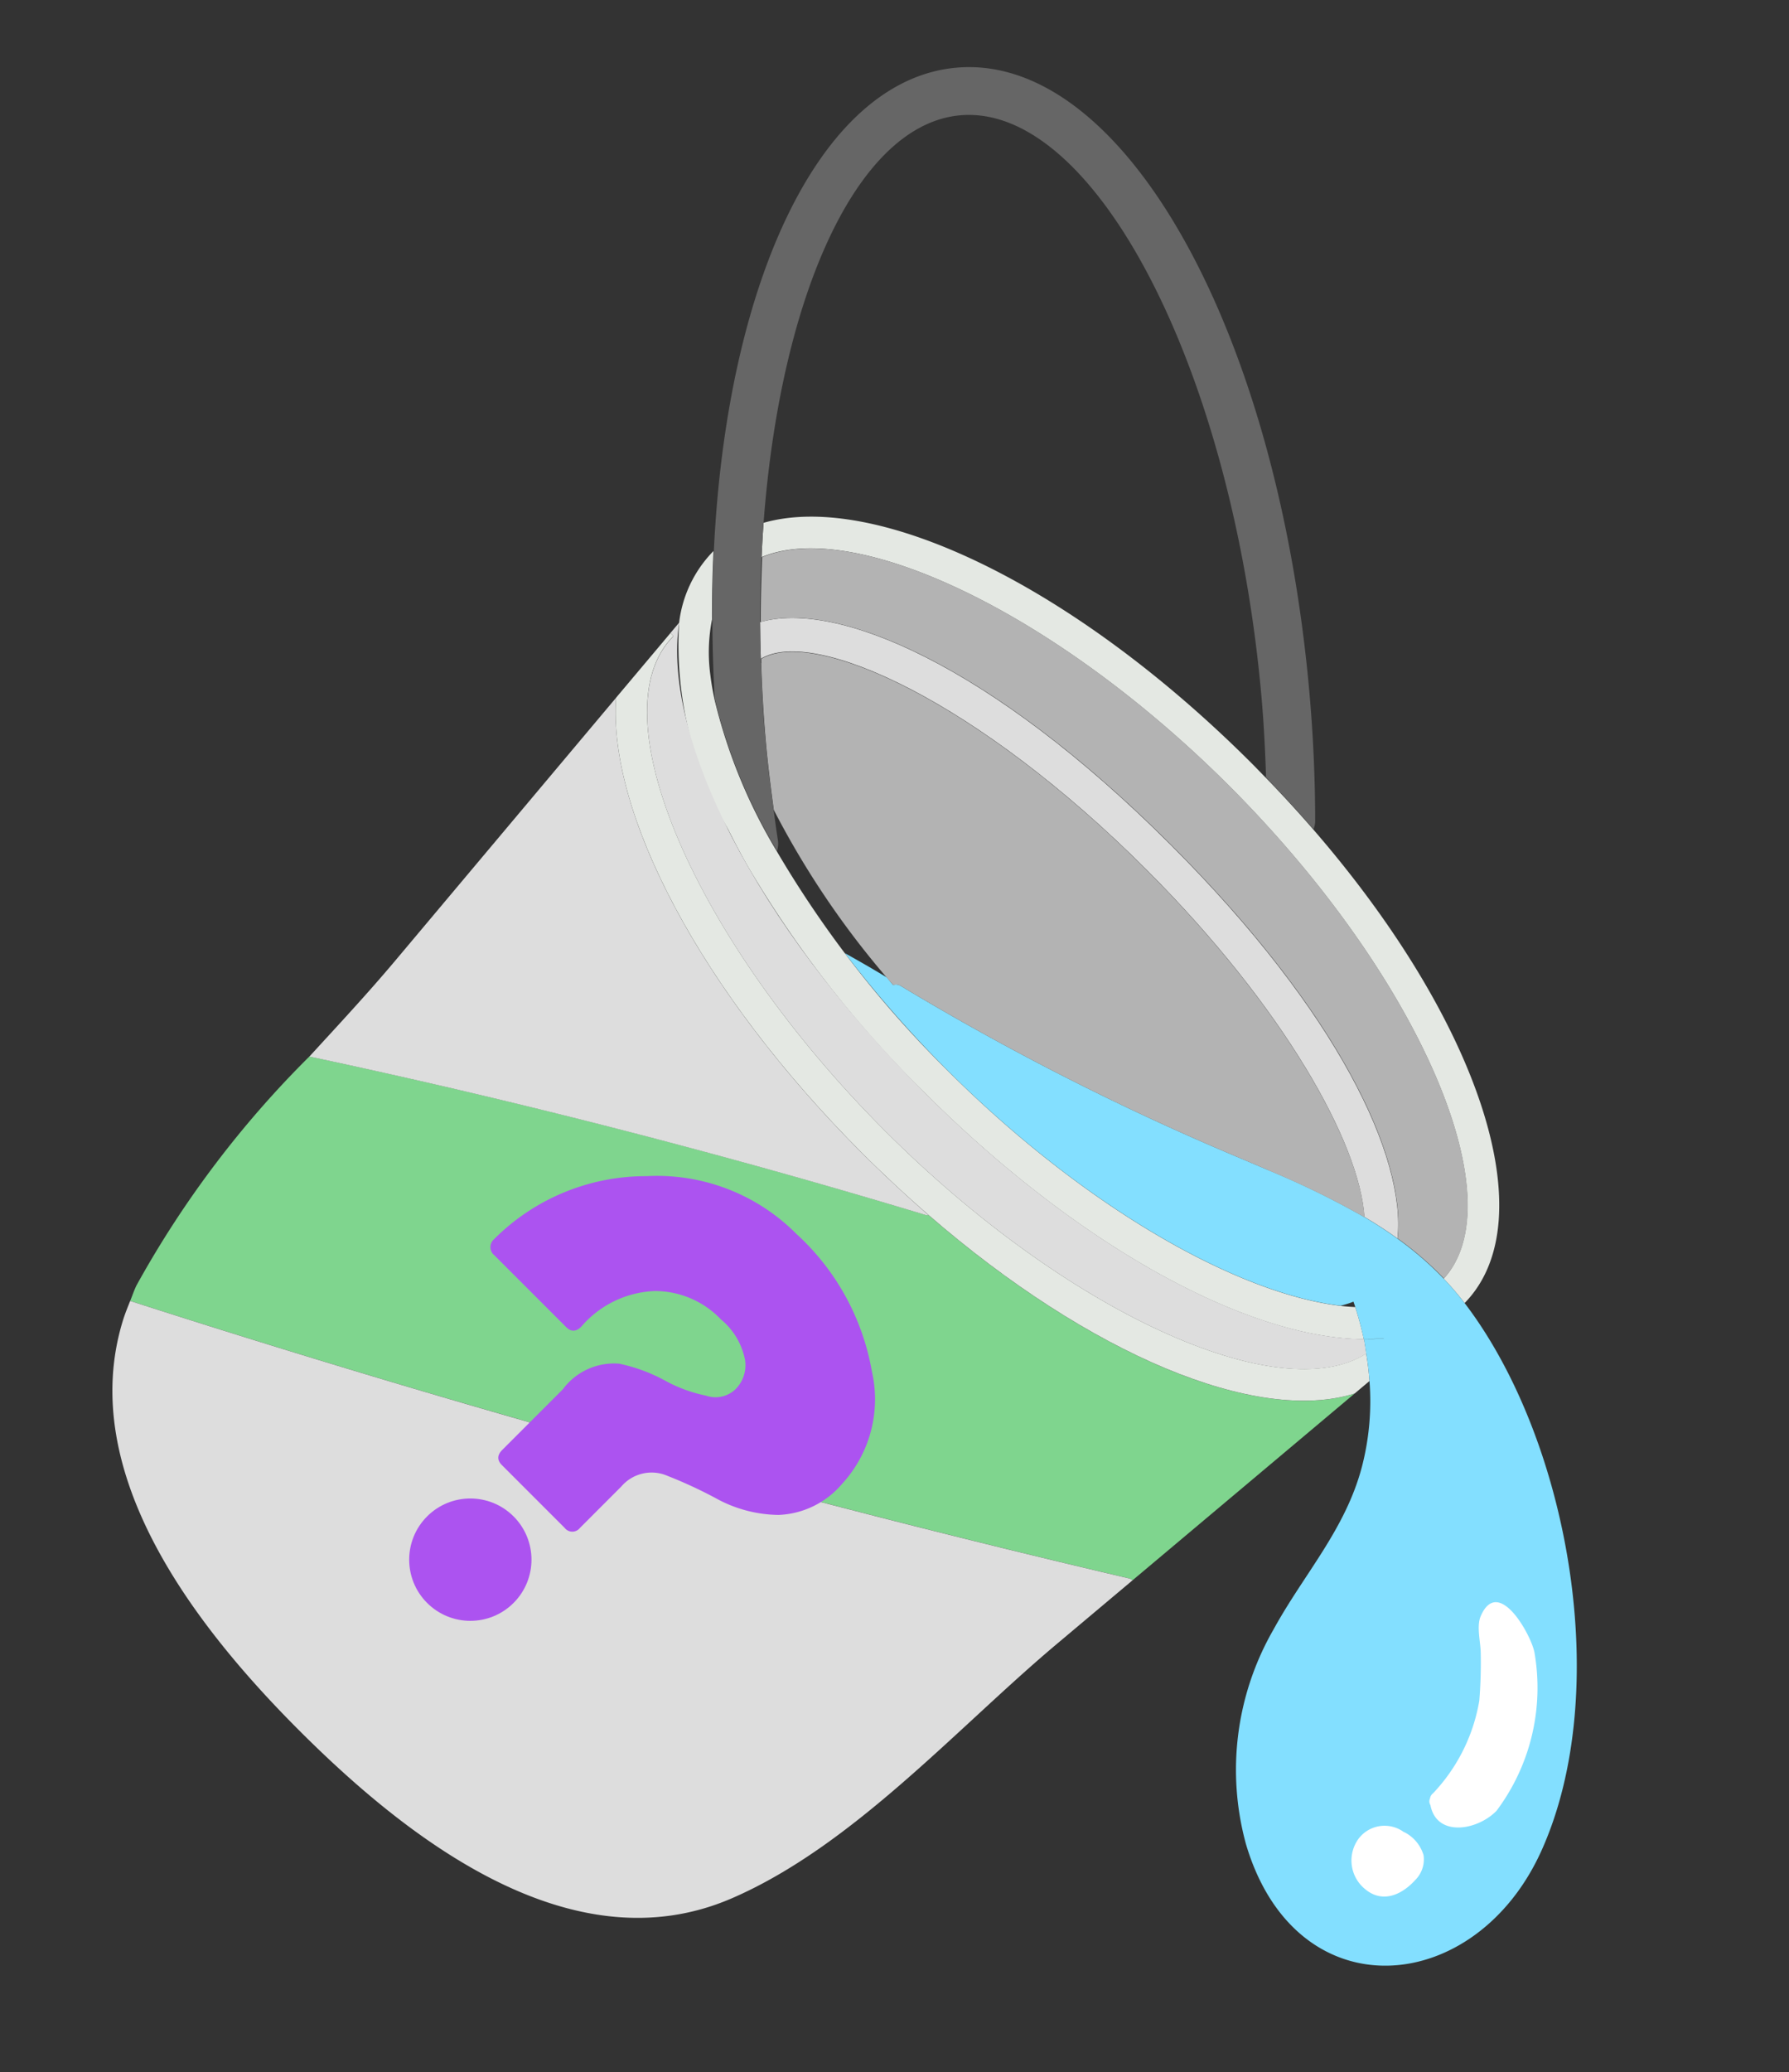 <svg xmlns="http://www.w3.org/2000/svg" width="49.417" height="57.213" viewBox="0 0 49.417 57.213"><rect x="0" y="0" width="49.417" height="57.213" fill="#333333" stroke="none"/><defs><style>.a{fill:#7fd58e;}.b{fill:#ddd;}.c{fill:#ac53f0;}.d{fill:none;}.e{fill:#e4e8e3;}.f{fill:#4fa0ca;}.g{fill:#83dfff;}.h{fill:#fff;}.i{fill:#b3b3b3;}.j{fill:#666;}</style></defs><g transform="translate(73.417 -438.362) rotate(45)"><g transform="translate(283.709 362.628)"><path class="a" d="M320.76,395.665q.346-3.992.692-7.984c-1.313,2.513-5.914,4.416-11.806,4.838a.262.262,0,0,1-.077.064q-7.745,4.148-15.113,8.934a27.944,27.944,0,0,0,1.092,7.847c.052.149.12.284.18.425q12.734-6.538,24.909-14.082A.28.28,0,0,1,320.76,395.665Z" transform="translate(-293.442 -387.681)"/><path class="b" d="M307.095,393.653c-.4.014-.81.023-1.223.023-6.345,0-11.627-1.674-13.715-4.087l.82,9.456c.08.928.125,1.9.166,2.883q.014.327.028.658,7.369-4.784,15.113-8.934a.262.262,0,0,0,.077-.064Q307.737,393.631,307.095,393.653Z" transform="translate(-292.156 -388.748)"/><path class="b" d="M322.251,405.84q-12.167,7.542-24.909,14.082c.077.18.153.361.242.528,2.068,3.9,7.416,4.556,11.441,4.556,4.189,0,9.95-.678,11.73-5.172,1.343-3.39,1.071-7.714,1.382-11.3q.089-1.027.178-2.054l.06-.685A.28.28,0,0,0,322.251,405.84Z" transform="translate(-295.056 -397.813)"/></g><g transform="translate(291.903 370.418)"><path class="c" d="M321.683,411.187a3.663,3.663,0,0,1-1.461.874,12.523,12.523,0,0,0-1.478.537,1.1,1.1,0,0,0-.689,1.109v1.613a.267.267,0,0,1-.3.3H315.3c-.185,0-.285-.1-.285-.3V412.95a1.759,1.759,0,0,1,.6-1.6,4.642,4.642,0,0,1,1.243-.571,3.989,3.989,0,0,0,1.075-.5.8.8,0,0,0,.453-.706.939.939,0,0,0-.387-.756,1.926,1.926,0,0,0-1.26-.319,2.52,2.52,0,0,0-1.848.739,2.817,2.817,0,0,0-.739,2.134c0,.2-.1.3-.286.3h-2.806a.287.287,0,0,1-.319-.3,5.925,5.925,0,0,1,1.747-4.216,5.424,5.424,0,0,1,4.049-1.8,6.7,6.7,0,0,1,4.166,1.21,3.455,3.455,0,0,1,1.613,2.789A2.423,2.423,0,0,1,321.683,411.187Z" transform="translate(-310.747 -405.357)"/><circle class="c" cx="1.689" cy="1.689" r="1.689" transform="translate(4.098 11.037)"/></g><g transform="translate(278.358 344.201)"><path class="d" d="M293.584,381.617h-.809a4.542,4.542,0,0,0,1.135,1.234,2,2,0,0,1-.336-1.069A1.607,1.607,0,0,1,293.584,381.617Z" transform="translate(-287.151 -365.863)"/><path class="d" d="M351.2,384c.11-.087.213-.175.312-.264-.045-.023-.092-.045-.138-.068A2.394,2.394,0,0,1,351.2,384Z" transform="translate(-319.826 -367.008)"/><path class="d" d="M305.769,368.622c6.552,0,10.695,1.513,12.1,3.259a9.144,9.144,0,0,1,1.687-.123c-.137-2.953-6.394-5.429-13.79-5.429-7.478,0-13.8,2.531-13.8,5.527a2.392,2.392,0,0,0,.353,1.211h.809C293.348,370.882,297.759,368.622,305.769,368.622Z" transform="translate(-286.702 -357.313)"/><path class="b" d="M307.568,371.531c-7.063,0-11.323,1.757-12.378,3.671.237.236.481.471.729.7.41-1.661,5.077-3.414,11.65-3.414,5.4,0,9.508,1.181,11.036,2.523q.529-.137,1.067-.226C318.263,373.044,314.12,371.531,307.568,371.531Z" transform="translate(-288.501 -360.222)"/><path class="d" d="M294,382.993c.167.132.352.26.544.386q-.838-.746-1.6-1.509A4.687,4.687,0,0,0,294,382.993Z" transform="translate(-287.245 -366.004)"/><path class="d" d="M280.726,347.054c-1.837,2.194.006,7.027,4.107,11.79,1.565-2.81,7.264-4.837,14.248-4.837.183,0,.365,0,.547.006-.538-.5-1.088-1-1.658-1.481C291.017,346.705,283.122,344.2,280.726,347.054Z" transform="translate(-280.014 -345.872)"/><path d="M303.323,390.761a.649.649,0,0,0,.73.026c-.405-.11-.791-.23-1.168-.356C303.031,390.54,303.177,390.654,303.323,390.761Z" transform="translate(-292.805 -370.792)"/><path class="e" d="M307.677,364.418q-.947-.068-1.935-.083c-.182,0-.363-.006-.547-.006-6.984,0-12.683,2.027-14.248,4.837.2.237.415.473.63.709,1.068-2.6,6.87-4.665,13.618-4.665.516,0,1.026.013,1.53.037q.345.016.685.039c6.39.434,11.452,2.7,11.575,5.353a8.253,8.253,0,0,1,.886.069C319.84,367.5,314.663,364.917,307.677,364.418Z" transform="translate(-286.128 -356.194)"/><path class="e" d="M317.27,381c-.1.089-.2.177-.312.264-2.3,1.808-7.006,3.082-12.308,3.082a29.465,29.465,0,0,1-7.578-.945,14.862,14.862,0,0,1-4.186-1.751c-.192-.126-.376-.254-.544-.386a4.687,4.687,0,0,1-1.06-1.123q-.682-.678-1.307-1.365c0,.014,0,.028,0,.042a3.387,3.387,0,0,0,.729,2.03,10.147,10.147,0,0,0,4.962,3.066c.377.126.763.246,1.168.356a30.362,30.362,0,0,0,7.819.957c6.061,0,11.148-1.528,13.412-3.767A9.1,9.1,0,0,0,317.27,381Z" transform="translate(-285.584 -364.273)"/><g transform="translate(5.118 16.573)"><path class="b" d="M318.987,384.086c-2.264,2.24-7.351,3.768-13.412,3.768-6.6,0-12.046-1.81-13.949-4.379l.032.373h.121c0,3,6.318,5.527,13.8,5.527,7.08,0,13.116-2.269,13.74-5.053-.11-.078-.214-.163-.327-.236Z" transform="translate(-291.626 -383.475)"/><g transform="translate(0.032 0.373)"><path class="e" d="M305.616,389.849c-7.478,0-13.8-2.531-13.8-5.527H291.7q.1,1.161.2,2.321c2.088,2.413,7.37,4.087,13.715,4.087.413,0,.82-.009,1.224-.023q.642-.022,1.265-.067c5.893-.422,10.493-2.326,11.806-4.838l.046-.534q-.29-.25-.6-.472C318.732,387.58,312.7,389.849,305.616,389.849Z" transform="translate(-291.699 -384.322)"/><path class="f" d="M354.449,385.1h0a2.212,2.212,0,0,0,.041-.232C354.48,384.949,354.466,385.026,354.449,385.1Z" transform="translate(-326.793 -384.629)"/></g></g></g><g transform="translate(293.17 358.644)"><path class="g" d="M331.663,380.977a5.468,5.468,0,0,1-.374.405h0c.114.073.218.158.327.236q.312.223.6.472a7.2,7.2,0,0,1,1.51,1.794c.919,1.555.975,3.248,1.467,4.932a7.759,7.759,0,0,0,3.66,4.733c4.26,2.305,7.471-1.492,5.888-5.658-1.715-4.514-7.441-8.52-12.136-9.173l-.056-.006a8.253,8.253,0,0,0-.886-.069,9.144,9.144,0,0,0-1.687.123q-.539.088-1.067.226a23.348,23.348,0,0,0-2.795.961c-.307.123-.614.248-.923.373a72.447,72.447,0,0,1-9.841,3.206.248.248,0,0,0-.171.132c-.091-.007-.177-.017-.267-.025q-.65.161-1.294.346a31.848,31.848,0,0,0,4.254.284c5.3,0,10.011-1.274,12.308-3.082a2.4,2.4,0,0,0,.174-.332c.046.022.093.044.138.068a9.107,9.107,0,0,1,.792.46c.134-.133.26-.268.374-.406" transform="translate(-313.622 -378.641)"/><g transform="translate(25.289 5.164)"><path class="h" d="M377.174,404.918a1.048,1.048,0,0,0-.8-.079.231.231,0,0,0-.037.015.9.9,0,0,0-.753,1,1.017,1.017,0,0,0,1.1.871c.634-.049.846-.6.815-1.173A.8.8,0,0,0,377.174,404.918Z" transform="translate(-373.558 -398.433)"/><path class="h" d="M373.637,395.609a.2.2,0,0,0,.141.125c.752.509,1.414-.424,1.4-1.184a5.663,5.663,0,0,0-2.354-3.832c-.409-.277-2.2-.79-1.756.34.11.282.494.505.708.71a13.221,13.221,0,0,1,.915.97,4.9,4.9,0,0,1,.906,2.714A.21.21,0,0,0,373.637,395.609Z" transform="translate(-371.001 -390.358)"/></g></g><g transform="translate(277.052 342.885)"><path class="i" d="M308.236,366.4c-.227-.015-.455-.029-.685-.039-.5-.023-1.014-.037-1.53-.037-6.742,0-12.539,2.057-13.615,4.658.4.434.806.866,1.237,1.295l0,0c1.062-1.911,5.319-3.664,12.374-3.664,6.552,0,10.694,1.513,12.1,3.259a9.143,9.143,0,0,1,1.687-.123C319.688,369.105,314.626,366.839,308.236,366.4Z" transform="translate(-285.639 -355.996)"/><path class="i" d="M308.519,373.713c-6.562,0-11.224,1.747-11.646,3.406l.086.078h-.01c.518.486,1.056.967,1.616,1.436.49.411.992.8,1.5,1.188a23.969,23.969,0,0,0,5.753,1.086.247.247,0,0,1,.171-.132,72.451,72.451,0,0,0,9.841-3.206l.923-.373h.01a23.351,23.351,0,0,1,2.795-.961C318.027,374.894,313.914,373.713,308.519,373.713Z" transform="translate(-288.137 -360.126)"/><path class="j" d="M299.794,352.245c-.828-.829-1.714-1.639-2.632-2.409-7.76-6.5-16.153-8.837-19.105-5.313-2.406,2.872-.35,8.619,4.693,14.168q.623.685,1.307,1.365.766.762,1.6,1.509a14.877,14.877,0,0,0,4.186,1.751.655.655,0,0,0-.194-.227c-.226-.164-.451-.338-.676-.509-.505-.383-1.008-.777-1.5-1.188-.561-.469-1.1-.95-1.616-1.436l-.089-.081c-.247-.234-.491-.468-.729-.7q-.648-.645-1.24-1.3c-.215-.236-.426-.472-.63-.709-4.1-4.763-5.944-9.6-4.106-11.79,2.4-2.856,10.291-.349,17.243,5.477.57.478,1.12.976,1.658,1.48q.987.015,1.935.083A.64.64,0,0,0,299.794,352.245Z" transform="translate(-277.052 -342.885)"/></g></g></svg>